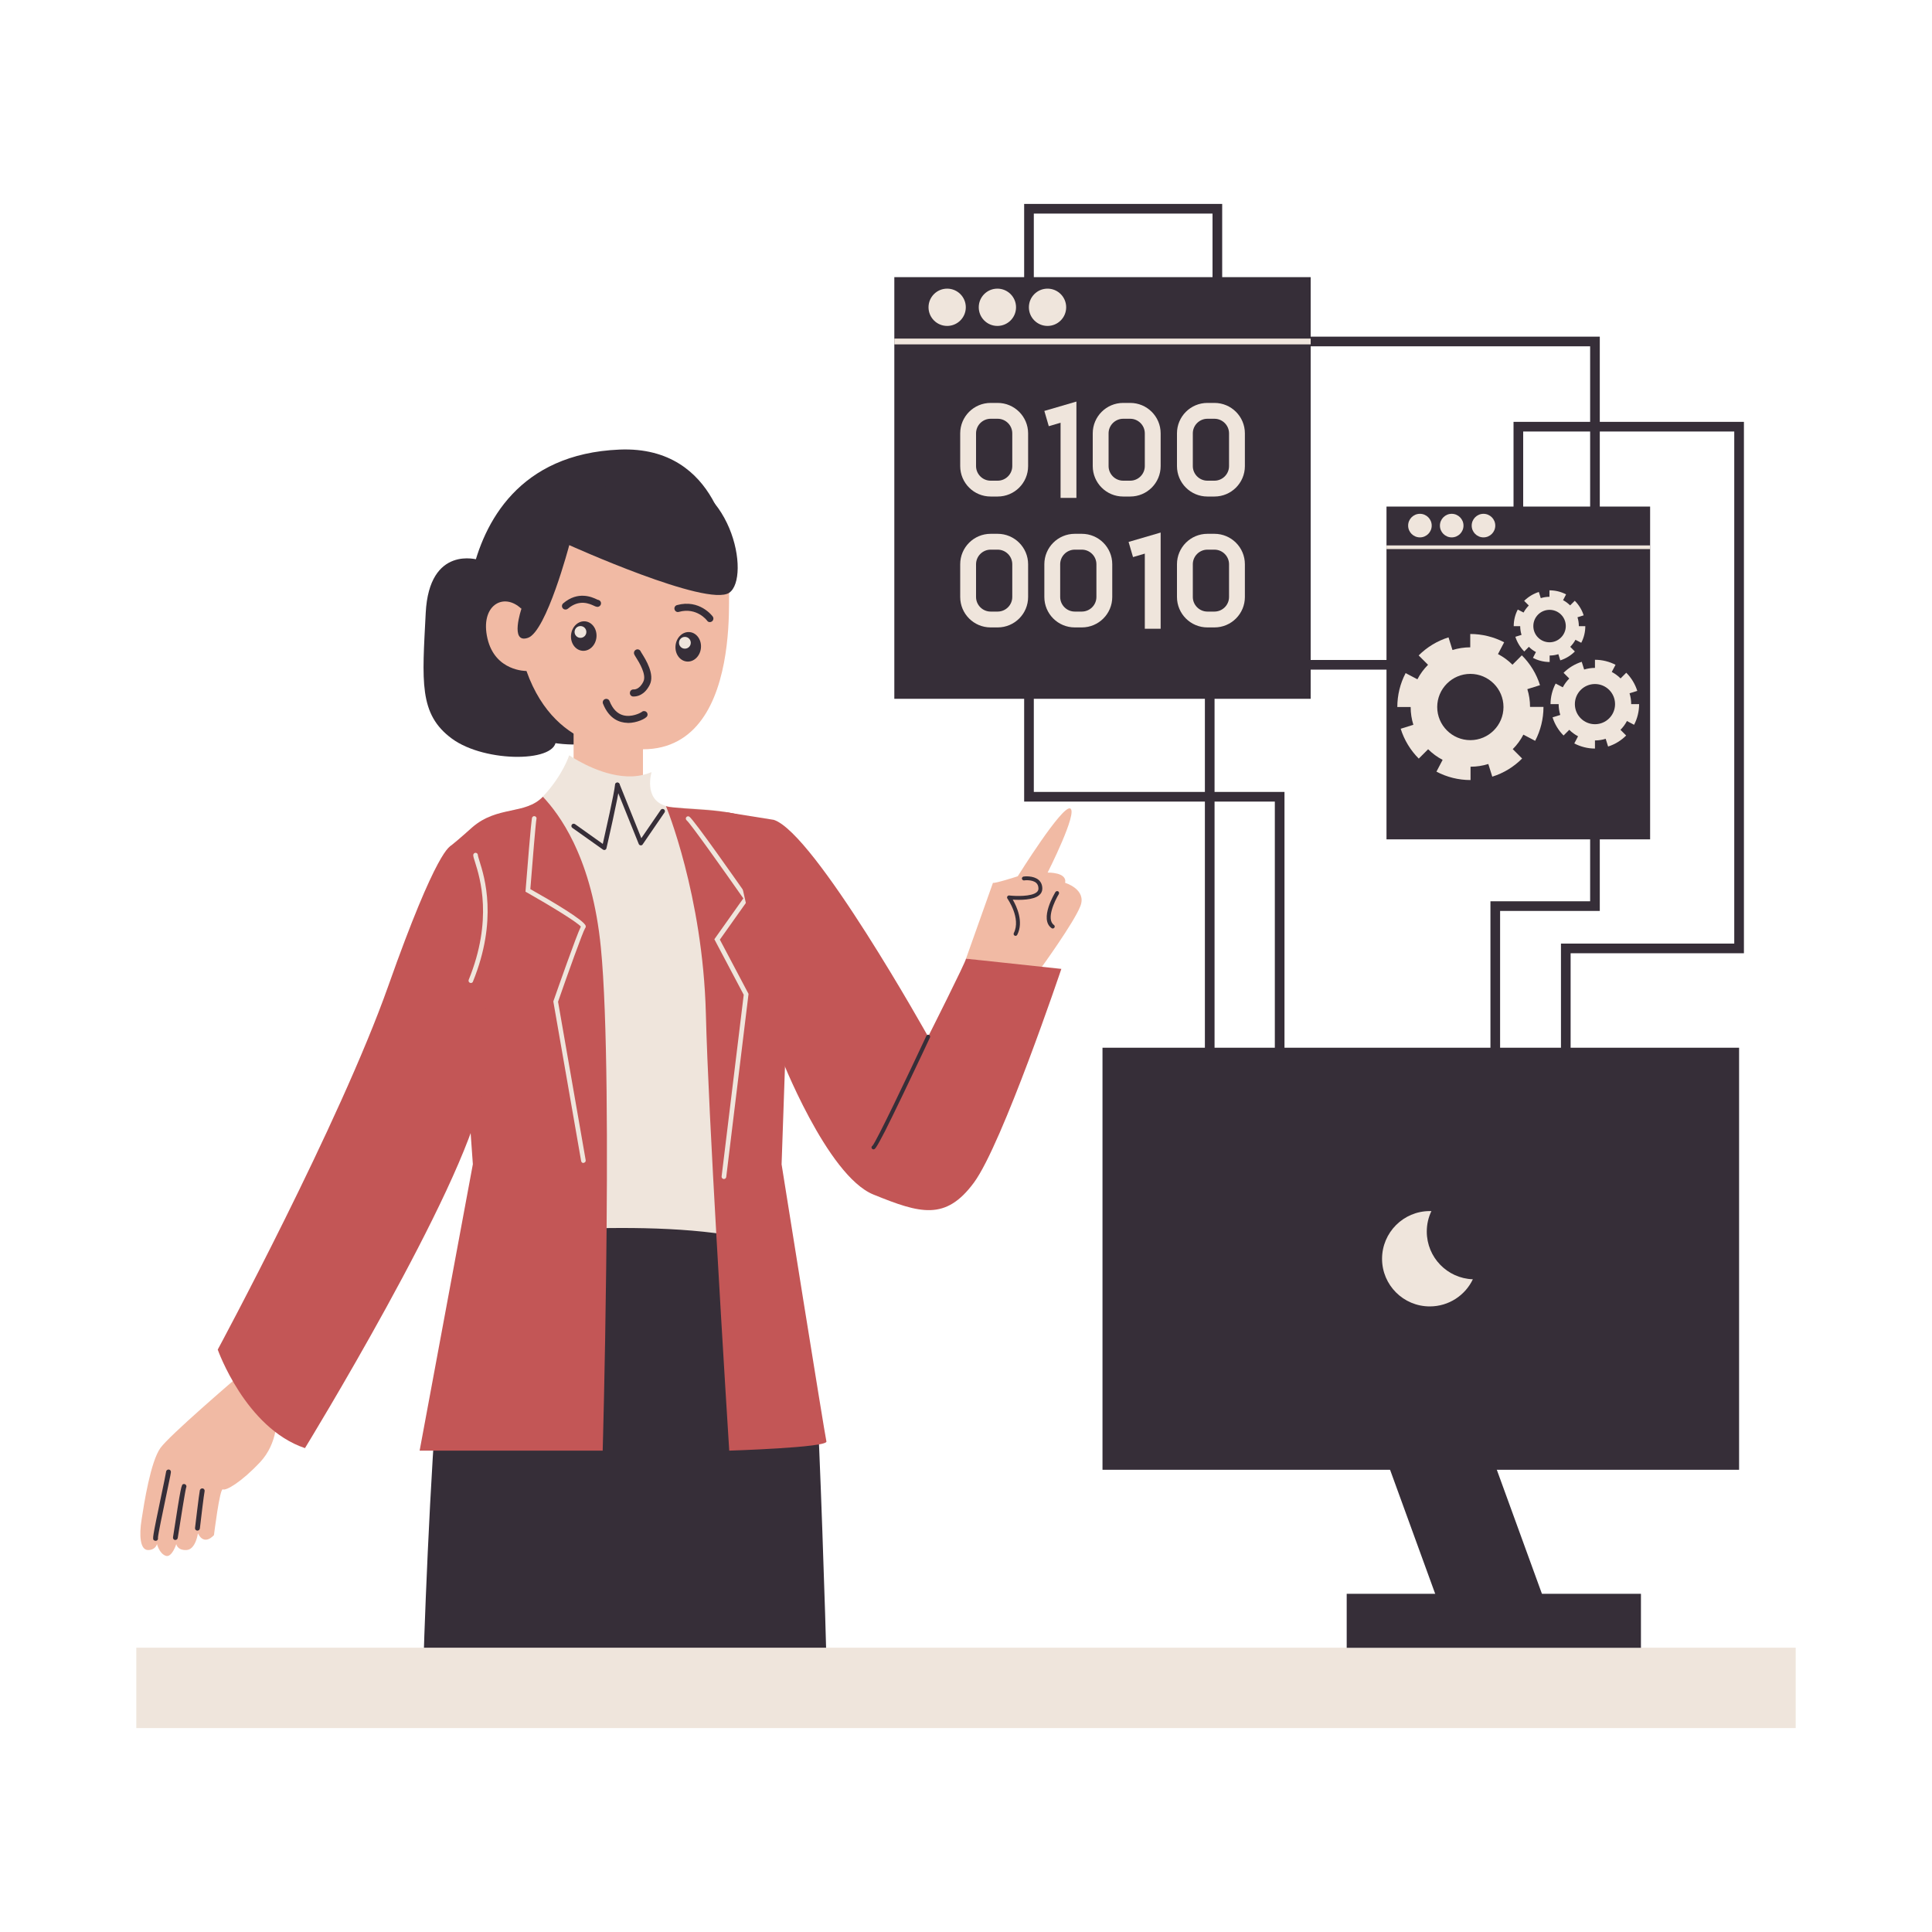 <?xml version="1.0" encoding="utf-8"?>
<!-- Generator: Adobe Illustrator 23.0.5, SVG Export Plug-In . SVG Version: 6.00 Build 0)  -->
<svg version="1.1" xmlns="http://www.w3.org/2000/svg" xmlns:xlink="http://www.w3.org/1999/xlink" x="0px" y="0px"
	 viewBox="0 0 2000 2000" style="enable-background:new 0 0 2000 2000;" xml:space="preserve">
<style type="text/css">
	.st0{fill:#F1BAA4;}
	.st1{fill:#C35656;}
	.st2{fill:#362E38;}
	.st3{fill:#EFE5DC;}
</style>
<g id="Layer_1">
</g>
<g id="Layer_2">
	<g>
		<polygon class="st2" points="1257.3,1154.3 1247.3,1154.3 1247.3,348.5 1656.1,348.5 1656.1,943 1552.9,943 1552.9,1102.6 
			1542.9,1102.6 1542.9,933 1646.1,933 1646.1,358.5 1257.3,358.5 		"/>
		<polygon class="st2" points="1329.7,1155.3 1319.7,1155.3 1319.7,829.8 1060.2,829.8 1060.2,211.1 1265.2,211.1 1265.2,683.2 
			1566.8,683.2 1566.8,436.7 1805.3,436.7 1805.3,986.8 1625.9,986.8 1625.9,1130.5 1615.9,1130.5 1615.9,976.8 1795.3,976.8 
			1795.3,446.7 1576.8,446.7 1576.8,693.2 1255.2,693.2 1255.2,221.1 1070.2,221.1 1070.2,819.8 1329.7,819.8 		"/>
		<path class="st0" d="M1027.9,913.9c2.3,0.8,25.7-6.8,25.7-6.8s46-73.9,54.3-70.2c8.3,3.8-23.4,66.4-23.4,66.4s20.4-0.6,18.1,10.6
			c0,0,22.6,6.7,15.8,24.1S1077,1003,1077,1003l-77-10.6L1027.9,913.9z"/>
		<path class="st2" d="M1051.3,968.8c-0.3,0-0.6-0.1-0.9-0.2c-1-0.5-1.4-1.7-0.9-2.7c7.7-15.3-6.5-35.5-6.6-35.7
			c-0.5-0.6-0.5-1.5-0.1-2.2c0.4-0.7,1.2-1.1,2-1c6.1,0.7,23,1.4,28.5-3.5c1.1-1,1.7-2.2,1.7-3.6c0-2.6-0.8-4.6-2.4-6
			c-4.2-3.6-12.3-2.6-12.4-2.5c-1.1,0.1-2.1-0.6-2.3-1.7c-0.2-1.1,0.6-2.1,1.7-2.3c0.4-0.1,10-1.3,15.6,3.5c2.5,2.2,3.8,5.2,3.8,9
			c0,2.6-1,4.8-3,6.6c-6.1,5.4-20.5,5.3-27.6,4.8c4,6.9,11.5,22.8,4.7,36.3C1052.7,968.3,1052,968.8,1051.3,968.8z"/>
		<path class="st2" d="M1089.8,961.2c-0.4,0-0.8-0.1-1.2-0.4c-13.1-9.3,3.3-36.2,4-37.4c0.6-0.9,1.8-1.2,2.8-0.7
			c0.9,0.6,1.2,1.8,0.7,2.8c-4.2,6.9-13.4,26.1-5.1,32c0.9,0.6,1.1,1.9,0.5,2.8C1091,960.9,1090.4,961.2,1089.8,961.2z"/>
		<path class="st2" d="M495,579.5c0,0-50.7-15.8-54.3,55c-3.6,70.9-7.4,104.8,27.2,130.2s111.5,24.7,107.4,0S495,579.5,495,579.5z"
			/>
		<path class="st2" d="M754.9,570.7c0,0-9.2-109.6-113.5-105.3c-104.4,4.3-141,75.9-153,129.6c-11.9,53.7-7.1,174,104.3,175.7
			C704.2,772.4,754.9,570.7,754.9,570.7z"/>
		
			<rect x="593.8" y="739.7" transform="matrix(-1 -4.419277e-11 4.419277e-11 -1 1259.388 1615.939)" class="st0" width="71.8" height="136.5"/>
		<path class="st0" d="M754.9,613.5c-1,2.6,3.4,62.5-16,108.8C730,743.6,716,762,694,770.6c-11.2,4.4-24.4,6.1-40.1,4.4
			c0,0-77.3,8.6-108.9-80.4c0,0-32.5,0.6-40.4-33.7c-7.9-34.2,16.7-48.3,35.1-30.7c0,0,11.8-104.5,105.6-102.7
			C739.1,529.2,754.9,613.5,754.9,613.5z"/>
		<path class="st2" d="M582.6,629.7c-1.3-1.5-1.1-3.8,0.4-5.1c15.4-13.2,30.1-6.4,34.9-4.1c0.3,0.2,0.6,0.3,0.9,0.4
			c0.9,0.1,1.8,0.5,2.5,1.3c1.3,1.5,1.1,3.8-0.4,5.1c-2,1.7-4.1,0.7-6-0.2c-4.6-2.1-15.2-7.1-27,3c-0.7,0.6-1.5,0.9-2.4,0.9
			C584.3,631,583.3,630.6,582.6,629.7z M616,621.7L616,621.7L616,621.7z M616,621.7L616,621.7L616,621.7z M616.1,621.7
			C616.1,621.7,616.1,621.7,616.1,621.7C616.1,621.7,616.1,621.7,616.1,621.7z M616.1,621.7C616.1,621.7,616.1,621.7,616.1,621.7
			L616.1,621.7z M616.1,621.7C616.1,621.7,616.1,621.7,616.1,621.7C616.1,621.7,616.1,621.7,616.1,621.7z M616.1,621.7
			C616.1,621.7,616.1,621.7,616.1,621.7C616.1,621.7,616.1,621.7,616.1,621.7z M616.1,621.7C616.1,621.7,616.1,621.7,616.1,621.7
			C616.1,621.7,616.1,621.7,616.1,621.7z M616.1,621.7L616.1,621.7L616.1,621.7z M616.1,621.7C616.1,621.7,616.1,621.7,616.1,621.7
			S616.1,621.7,616.1,621.7z M616.1,621.7L616.1,621.7L616.1,621.7z M616.1,621.7C616.1,621.7,616.1,621.7,616.1,621.7
			C616.1,621.7,616.1,621.7,616.1,621.7z M616.1,621.7C616.1,621.7,616.1,621.7,616.1,621.7C616.1,621.7,616.1,621.7,616.1,621.7z
			 M616.1,621.7L616.1,621.7L616.1,621.7z"/>
		<path class="st2" d="M734.8,644c0.7,0,1.5-0.2,2.2-0.7c1.6-1.2,2-3.5,0.8-5.1c-0.5-0.7-13.7-18.2-37-11.8
			c-1.9,0.5-3.1,2.5-2.5,4.5s2.5,3.1,4.5,2.5c18.5-5.1,29.1,8.9,29.2,9.1C732.6,643.5,733.7,644,734.8,644z"/>
		<path class="st2" d="M655.1,721c-2-0.3-3.3-2.1-3-4.1c0.2-2,2-3.4,4-3.2c0.2,0,5.7,0.5,9.9-8.1c3.6-7.2-4.6-20.3-7.7-25.2
			c-1.6-2.6-2.2-3.5-2-4.9c0.2-2,2-3.4,4-3.3c1.5,0.2,2.7,1.2,3.1,2.5c0.2,0.4,0.6,1,1.1,1.8c4,6.4,13.5,21.5,8.1,32.4
			c-5.5,11-13.4,12.1-16.3,12.1C655.6,721.1,655.2,721,655.1,721z M663.6,676.2C663.6,676.2,663.6,676.2,663.6,676.2
			C663.6,676.2,663.6,676.2,663.6,676.2z M663.6,676.2C663.6,676.2,663.6,676.2,663.6,676.2S663.6,676.2,663.6,676.2z"/>
		<path class="st2" d="M649.5,748.3c-8-0.2-18.9-3.8-25.3-19.9c-0.7-1.9,0.2-4,2.1-4.7c1.9-0.7,4,0.2,4.7,2.1
			c3.2,8,7.9,12.9,14,14.6c8.7,2.4,17.6-2.2,19.1-3.2c1-1.1,2.7-1.4,4.1-0.8c1.8,0.8,2.7,3,1.8,4.8c-1.3,2.8-11,7.2-19.9,7.2
			C649.9,748.3,649.7,748.3,649.5,748.3z M663.4,738.2C663.4,738.2,663.4,738.2,663.4,738.2C663.4,738.2,663.4,738.2,663.4,738.2z
			 M663.4,738.2C663.4,738.2,663.4,738.2,663.4,738.2C663.4,738.2,663.4,738.2,663.4,738.2z"/>
		
			<ellipse transform="matrix(0.103 -0.995 0.995 0.103 -113.233 1191.691)" class="st2" cx="604.1" cy="658.6" rx="15.3" ry="13.2"/>
		<circle class="st3" cx="600.9" cy="654.2" r="6.1"/>
		
			<ellipse transform="matrix(0.103 -0.995 0.995 0.103 -27.361 1309.327)" class="st2" cx="712.3" cy="669.8" rx="15.3" ry="13.2"/>
		<circle class="st3" cx="709" cy="665.4" r="6.1"/>
		<path class="st3" d="M808.9,1008.7c-1.1,113.2-8,257.6-8,257.6l-59.1,16.4l-114.2,31.7l-3.9,1.1l-100.7-51.9l-18-9.2
			c0,0-6.4-44.1-13.4-102.8c-4.6-38.4-9.4-83-12.9-125.5c-6.3-77.1-8.2-147.3,3.9-161.3c2.7-3,5.4-5.7,8-8.1
			c26.3-22.8,52.9-13,71.3-32c0.2-0.2,0.4-0.4,0.6-0.6c20.3-21.8,26.7-42.2,26.7-42.2c0.4,0.2,2,1.3,4.5,2.8
			c11.7,7.1,43.4,24.2,71.8,17.5c3-0.7,6-1.7,9-2.9c0,0-8.6,28.2,14.7,35c2.1,0.7,4.5,1.1,7.1,1.3c23.1,2.1,62.1,0.4,86.9,16.9
			c0.4,0.2,0.9,0.6,1.3,0.9c8.9,6.3,15.9,15,19.3,27.4c0.6,2,1.1,4.5,1.5,7.5c0.9,5.9,1.6,13.6,2.1,22.8l0,0.9
			C809,936.4,809.3,970.8,808.9,1008.7z"/>
		<path class="st2" d="M539.8,630.2c0,0-12.5,36.6,6.7,30.1c19.2-6.5,42.8-96,42.8-96s143,64.6,165.6,49.3
			c22.6-15.3,3-122.3-76.7-122.3S525.3,585,539.8,630.2z"/>
		<path class="st2" d="M855.6,1720.9H438.4c1.4-55,10.7-279.8,18.4-303.4c24.9-76.5,48.9-139.2,48.9-139.2s203.5-22.2,295.9,11.9
			c0,0,34.4,50.9,43.7,157.5C848.2,1481.3,855,1690.4,855.6,1720.9z"/>
		<path class="st1" d="M855.5,1492.2c1.6,6.3-100.6,9.5-100.6,9.5s-6.7-105.2-13.1-218.9c-5-87.8-9.8-180.6-11.1-233.9
			c-3.2-122.4-41.3-214.4-41.3-214.4c2.1,0.7,4.5,1,7.1,1.3c29.9,3.2,70.9,1.9,86.9,16.9c0.4,0.2,0.9,0.6,1.3,0.9
			c2.7,1.8,9.5,6.5,18.9,12.9l3.7,22.8l1.9,22.4l-0.1,4.6l6.7,95.8l-6.7,193.2C809,1205.3,853.9,1485.9,855.5,1492.2z"/>
		<path class="st1" d="M627.5,1314.5c-1.2,103.2-3.6,187.2-3.6,187.2H434.4l44.6-240l10.5-56.5l-4.2-58.8l-8.4-118.2L466.1,876
			c8.2-6.4,22.7-19.5,22.7-19.5c26.3-22.8,54.7-12.7,73.2-31.7c9,9.6,20.8,24.6,31.8,47.4c0.6,1.3,1.2,2.6,1.8,3.9
			c11.6,25.1,21.9,59.1,26.4,104.7C629,1051.4,629,1195.6,627.5,1314.5z"/>
		<path class="st3" d="M749.4,1220.5c-0.1,0-0.2,0-0.3,0c-1.3-0.2-2.2-1.3-2.1-2.6l22.9-188.1l-30.4-57.5l30-42.3
			c-21.2-30.3-55-77.9-58.6-80.7c-1-0.8-1.3-2.3-0.5-3.3c0.7-1,2.1-1.3,3.2-0.6c4.7,3.1,51.4,69.9,60.8,83.3l1,1.4l-30.2,42.6
			l29.7,56.2l-0.1,0.7l-23,188.8C751.6,1219.7,750.6,1220.5,749.4,1220.5z"/>
		<path class="st3" d="M603.9,1203.9c-1.1,0-2.1-0.8-2.3-2l-28.8-165.2l0.2-0.6c4.1-11.7,23.6-67.5,28.3-76.9
			c-3.9-4.6-30.9-21.2-56-35.4l-1.3-0.7l0.1-1.5c5.8-73.4,6.5-74.8,6.8-75.4c0.6-1.2,2-1.7,3.2-1.1c1.1,0.5,1.6,1.8,1.2,2.9
			c-0.7,3.2-4.1,44.4-6.3,72.4c21.5,12.1,56.2,32.5,57.3,38.1c0.2,0.9,0,1.7-0.6,2.4c-2.2,3.2-18.3,48.1-28,76.1l28.6,164
			c0.2,1.3-0.6,2.5-1.9,2.7C604.2,1203.9,604.1,1203.9,603.9,1203.9z M602,958.1C602,958.1,601.9,958.2,602,958.1
			C601.9,958.2,602,958.1,602,958.1z"/>
		<path class="st2" d="M663.4,875.1c-0.1,0-0.2,0-0.3,0c-0.9-0.1-1.6-0.7-1.9-1.5l-24.3-60.3c-0.5-1.2,0.1-2.6,1.3-3.1
			c1.2-0.5,2.6,0.1,3.1,1.3l22.6,56.2l20.1-29.3c0.7-1.1,2.2-1.3,3.3-0.6c1.1,0.7,1.4,2.2,0.6,3.3l-22.6,33
			C664.9,874.8,664.2,875.1,663.4,875.1z"/>
		<path class="st2" d="M625.6,879.9c-0.5,0-1-0.1-1.4-0.4l-31.7-22.5c-1.1-0.8-1.3-2.2-0.6-3.3c0.8-1.1,2.2-1.3,3.3-0.6l28.8,20.5
			c2.7-12.1,11.8-52.2,12.7-61.3c0.1-1.3,1.4-2.3,2.6-2.1c1.3,0.1,2.3,1.3,2.1,2.6c-1.1,11-13.1,63.1-13.6,65.3
			c-0.2,0.8-0.7,1.4-1.5,1.7C626.2,879.9,625.9,879.9,625.6,879.9z"/>
		<path class="st0" d="M153.1,1604.6c8,0.1,9.4-6.2,9.4-6.2s2.3,9.6,8.9,12.1c6.5,2.5,11.1-12.1,11.1-12.1s0.9,6.6,10.5,6.2
			c9.6-0.4,11.9-17.3,11.9-17.3c6.7,13.7,16.6,1.8,16.6,1.8s6-48.9,9.2-47.3c3.2,1.6,18.7-7.1,38.5-28.1c19-20.3,16.9-46,17.8-48.7
			c-11.2-11.7-26-31.7-34.9-44.8c-10.8,9.2-76.7,65.7-86,78.7c-10.2,14.1-17,57.6-19.5,74C143.9,1589.3,145,1604.4,153.1,1604.6z"/>
		<path class="st2" d="M162.6,1594.6c0.2-0.1,0.3-0.3,0.4-0.4c0.5-0.6,0.7-1.4,0.5-2.2c0.1-3.5,5.1-27.2,8.4-43
			c5-23.7,5.1-24.7,5-25.7c-0.2-1.4-1.5-2.3-2.9-2c-1.2,0.2-2.1,1.3-2.1,2.5c-0.2,1.7-2.6,13.1-4.9,24.2
			c-9.4,44.9-9.3,45.1-7.6,46.5C160.4,1595.2,161.7,1595.2,162.6,1594.6z"/>
		<path class="st2" d="M183,1593.7c0.5-0.4,0.9-0.9,1-1.6c2.9-18.6,7.7-48.9,8.7-52.2c0.3-0.5,0.4-1.1,0.2-1.8
			c-0.3-1.3-1.7-2.1-3-1.8c-2.1,0.5-2.4,0.6-10.8,55.1c-0.2,1.4,0.7,2.6,2.1,2.8C181.9,1594.2,182.5,1594,183,1593.7z"/>
		<path class="st2" d="M205.9,1584c0.5-0.4,0.9-1,1-1.7c1.1-9.6,4.2-35.4,4.9-38.5c0.3-1.3-0.5-2.7-1.9-3c-1.3-0.3-2.7,0.6-3,1.9
			c-0.9,4-4.8,37.6-5,39c-0.2,1.4,0.8,2.6,2.2,2.8C204.8,1584.5,205.4,1584.3,205.9,1584z"/>
		<path class="st1" d="M479.3,875c7,36.2,35.4,177.1,19.2,260c-18.8,96.4-182.8,364.1-182.8,364.1c-61.7-20.8-90.3-102-90.3-102
			s126.3-234.4,176.6-376.6c50.3-142.2,64.1-145,65.5-145.1L479.3,875z"/>
		<path class="st3" d="M487.4,1017.6c-0.3,0-0.6-0.1-0.9-0.2c-1.2-0.5-1.8-1.9-1.3-3.1c25.3-62.2,11.7-105.4,6.6-121.7
			c-1.2-3.7-1.9-5.9-1.9-7.4c0-1.3,1.1-2.4,2.4-2.4s2.4,1.1,2.4,2.4c0,0.8,0.8,3.3,1.6,6c5.3,16.7,19.2,61.1-6.7,124.9
			C489.3,1017.1,488.4,1017.6,487.4,1017.6z"/>
		<path class="st1" d="M1000,992.4c0,3-39.2,80.7-39.2,80.7S843.2,862.3,801,848.7l-50.1-8l56.7,251.4c0,0,48.3,124.9,96.6,144.5
			s74.7,27.5,104.1-12.5c29.4-40,90.4-221.1,90.4-221.1L1000,992.4z"/>
		<path class="st2" d="M904.2,1189.8c-1.1,0-2-0.9-2-2c0-0.7,0.4-1.4,1-1.7c4.2-4.8,35.5-70.4,55.8-113.8c0.5-1,1.7-1.4,2.7-1
			c1,0.5,1.4,1.7,1,2.7c-0.1,0.3-13.6,29-27.2,57.4c-8,16.7-14.5,29.9-19.3,39.5C906.4,1189.8,905.7,1189.8,904.2,1189.8z
			 M904.2,1185.8L904.2,1185.8C904.2,1185.8,904.2,1185.8,904.2,1185.8z"/>
		<rect x="141.1" y="1705.7" class="st3" width="1717.8" height="83.2"/>
		<rect x="1141.3" y="1084.6" class="st2" width="659" height="436.9"/>
		<polygon class="st2" points="1602.5,1667.2 1492,1667.2 1425.5,1484.4 1536,1484.4 		"/>
		<rect x="1394.1" y="1649.9" class="st2" width="304.6" height="55.9"/>
		<path class="st3" d="M1524.7,1324.3c-7.9,16.6-24.9,28.1-44.6,28.1c-27.3,0-49.4-22.1-49.4-49.3s22.1-49.4,49.4-49.4
			c0.6,0,1.1,0,1.7,0c-3.1,6.4-4.8,13.6-4.8,21.2C1477,1301.6,1498.2,1323.4,1524.7,1324.3z"/>
		<rect x="925.8" y="286.9" class="st2" width="431" height="436.5"/>
		<rect x="925.8" y="350.5" class="st3" width="431" height="6"/>
		<circle class="st3" cx="980.5" cy="318.1" r="19.3"/>
		<circle class="st3" cx="1032.5" cy="318.1" r="19.3"/>
		<circle class="st3" cx="1084.4" cy="318.1" r="19.3"/>
		<rect x="1435.3" y="524.4" class="st2" width="272.9" height="344.5"/>
		<rect x="1435.3" y="564.6" class="st3" width="272.9" height="3.8"/>
		<circle class="st3" cx="1469.9" cy="544.1" r="12.2"/>
		<circle class="st3" cx="1502.8" cy="544.1" r="12.2"/>
		<circle class="st3" cx="1535.7" cy="544.1" r="12.2"/>
		<path class="st3" d="M1583.9,731.8c0-6.4-1-12.6-2.8-18.4l13.1-4.1c-3.6-11.6-10.1-22.3-18.8-30.9l-9.7,9.7
			c-4.4-4.4-9.4-8.1-15-11l6.4-12.2c-10.7-5.6-22.9-8.6-35-8.6h-0.1v13.8c-6.4,0-12.6,1-18.4,2.8l-4.1-13.1
			c-11.6,3.6-22.3,10.1-30.9,18.7l9.7,9.7c-4.4,4.4-8.1,9.4-11,15l-12.2-6.4c-5.7,10.8-8.6,22.9-8.6,35.1v0l13.8,0
			c0,6.4,1,12.6,2.8,18.4l-13.1,4.1c3.6,11.6,10.1,22.3,18.7,30.9l9.7-9.7c4.4,4.4,9.4,8.1,15,11l-6.4,12.2
			c10.8,5.7,22.9,8.7,35.1,8.7h0.2l0-13.8c6.4,0,12.6-1,18.4-2.8l4.1,13.1c11.6-3.6,22.3-10.1,30.9-18.8l-9.7-9.7
			c4.4-4.4,8.1-9.4,11-15l12.2,6.4c5.6-10.7,8.6-22.8,8.6-35v-0.1H1583.9z M1522.1,766.2c-18.9,0-34.3-15.4-34.3-34.3
			s15.4-34.3,34.3-34.3c18.9,0,34.3,15.4,34.3,34.3S1541,766.2,1522.1,766.2z"/>
		<path class="st3" d="M1688.6,728.9c0-3.9-0.6-7.6-1.7-11.2l8-2.5c-2.2-7-6.1-13.5-11.4-18.8l-5.9,5.9c-2.7-2.7-5.7-4.9-9.1-6.7
			l3.9-7.4c-6.5-3.4-13.9-5.2-21.3-5.2h0v8.4c-3.9,0-7.6,0.6-11.2,1.7l-2.5-8c-7,2.2-13.5,6.1-18.8,11.4l5.9,5.9
			c-2.7,2.7-4.9,5.7-6.7,9.1l-7.4-3.9c-3.4,6.5-5.3,13.9-5.3,21.3v0l8.4,0c0,3.9,0.6,7.6,1.7,11.2l-8,2.5c2.2,7,6.1,13.5,11.4,18.8
			l5.9-5.9c2.7,2.7,5.7,4.9,9.1,6.7l-3.9,7.4c6.5,3.4,13.9,5.3,21.3,5.3h0.1l0-8.4c3.9,0,7.6-0.6,11.1-1.7l2.5,8
			c7-2.2,13.5-6.2,18.7-11.4l-5.9-5.9c2.7-2.7,4.9-5.7,6.7-9.1l7.4,3.9c3.4-6.5,5.2-13.9,5.2-21.3v-0.1H1688.6z M1651.1,749.7
			c-11.5,0-20.8-9.3-20.8-20.8c0-11.5,9.3-20.8,20.8-20.8c11.5,0,20.8,9.3,20.8,20.8C1671.9,740.4,1662.6,749.7,1651.1,749.7z"/>
		<path class="st3" d="M1634.4,648c0-3.1-0.5-6.2-1.4-9l6.4-2c-1.8-5.7-5-10.9-9.2-15.1l-4.8,4.8c-2.2-2.1-4.6-4-7.3-5.4l3.1-6
			c-5.3-2.8-11.2-4.2-17.2-4.2h0v6.7c-3.1,0-6.2,0.5-9,1.4l-2-6.4c-5.7,1.8-10.9,5-15.2,9.2l4.8,4.8c-2.1,2.2-4,4.6-5.4,7.3l-6-3.1
			c-2.8,5.3-4.2,11.2-4.2,17.2v0l6.7,0c0,3.1,0.5,6.2,1.4,9l-6.4,2c1.8,5.7,5,10.9,9.2,15.2l4.8-4.8c2.2,2.2,4.6,4,7.3,5.4l-3.1,6
			c5.3,2.8,11.2,4.3,17.2,4.3h0.1l0-6.7c3.1,0,6.2-0.5,9-1.4l2,6.4c5.7-1.8,10.9-5,15.1-9.2l-4.8-4.8c2.1-2.2,4-4.6,5.4-7.3l6,3.1
			c2.8-5.3,4.2-11.2,4.2-17.2v0H1634.4z M1604.1,664.9c-9.3,0-16.8-7.5-16.8-16.8c0-9.3,7.5-16.8,16.8-16.8s16.8,7.5,16.8,16.8
			C1620.9,657.3,1613.3,664.9,1604.1,664.9z"/>
		<g>
			<path class="st3" d="M1032.8,417.1h-7.3c-17.4,0-31.5,14.1-31.5,31.5v33.9c0,17.4,14.1,31.5,31.5,31.5h7.3
				c17.4,0,31.5-14.1,31.5-31.5v-33.9C1064.3,431.2,1050.1,417.1,1032.8,417.1z M1047.9,482.5c0,8.3-6.8,15.1-15.1,15.1h-7.3
				c-8.3,0-15.1-6.8-15.1-15.1v-33.9c0-8.3,6.8-15.1,15.1-15.1h7.3c8.3,0,15.1,6.8,15.1,15.1V482.5z"/>
			<polygon class="st3" points="1114.3,515.4 1097.9,515.4 1097.9,437.6 1085.7,441.2 1081.1,425.4 1114.3,415.7 			"/>
			<path class="st3" d="M1170,417.1h-7.3c-17.4,0-31.5,14.1-31.5,31.5v33.9c0,17.4,14.1,31.5,31.5,31.5h7.3
				c17.4,0,31.5-14.1,31.5-31.5v-33.9C1201.5,431.2,1187.4,417.1,1170,417.1z M1185.1,482.5c0,8.3-6.8,15.1-15.1,15.1h-7.3
				c-8.3,0-15.1-6.8-15.1-15.1v-33.9c0-8.3,6.8-15.1,15.1-15.1h7.3c8.3,0,15.1,6.8,15.1,15.1V482.5z"/>
			<path class="st3" d="M1257.2,417.1h-7.3c-17.4,0-31.5,14.1-31.5,31.5v33.9c0,17.4,14.1,31.5,31.5,31.5h7.3
				c17.4,0,31.5-14.1,31.5-31.5v-33.9C1288.7,431.2,1274.6,417.1,1257.2,417.1z M1272.3,482.5c0,8.3-6.8,15.1-15.1,15.1h-7.3
				c-8.3,0-15.1-6.8-15.1-15.1v-33.9c0-8.3,6.8-15.1,15.1-15.1h7.3c8.3,0,15.1,6.8,15.1,15.1V482.5z"/>
			<path class="st3" d="M1032.8,552.6h-7.3c-17.4,0-31.5,14.1-31.5,31.5V618c0,17.4,14.1,31.5,31.5,31.5h7.3
				c17.4,0,31.5-14.1,31.5-31.5v-33.9C1064.3,566.7,1050.1,552.6,1032.8,552.6z M1047.9,618c0,8.3-6.8,15.1-15.1,15.1h-7.3
				c-8.3,0-15.1-6.8-15.1-15.1v-33.9c0-8.3,6.8-15.1,15.1-15.1h7.3c8.3,0,15.1,6.8,15.1,15.1V618z"/>
			<path class="st3" d="M1119.9,552.6h-7.3c-17.4,0-31.5,14.1-31.5,31.5V618c0,17.4,14.1,31.5,31.5,31.5h7.3
				c17.4,0,31.5-14.1,31.5-31.5v-33.9C1151.4,566.7,1137.3,552.6,1119.9,552.6z M1135,618c0,8.3-6.8,15.1-15.1,15.1h-7.3
				c-8.3,0-15.1-6.8-15.1-15.1v-33.9c0-8.3,6.8-15.1,15.1-15.1h7.3c8.3,0,15.1,6.8,15.1,15.1V618z"/>
			<polygon class="st3" points="1201.5,650.9 1185.1,650.9 1185.1,573.1 1172.9,576.7 1168.3,561 1201.5,551.3 			"/>
			<path class="st3" d="M1257.2,552.6h-7.3c-17.4,0-31.5,14.1-31.5,31.5V618c0,17.4,14.1,31.5,31.5,31.5h7.3
				c17.4,0,31.5-14.1,31.5-31.5v-33.9C1288.7,566.7,1274.6,552.6,1257.2,552.6z M1272.3,618c0,8.3-6.8,15.1-15.1,15.1h-7.3
				c-8.3,0-15.1-6.8-15.1-15.1v-33.9c0-8.3,6.8-15.1,15.1-15.1h7.3c8.3,0,15.1,6.8,15.1,15.1V618z"/>
		</g>
	</g>
</g>
<g id="Layer_3">
</g>
<g id="Layer_4">
</g>
<g id="Layer_5">
</g>
<g id="Layer_6">
</g>
<g id="Layer_7">
</g>
<g id="Layer_8">
</g>
<g id="Layer_9">
</g>
<g id="Layer_10">
</g>
</svg>

